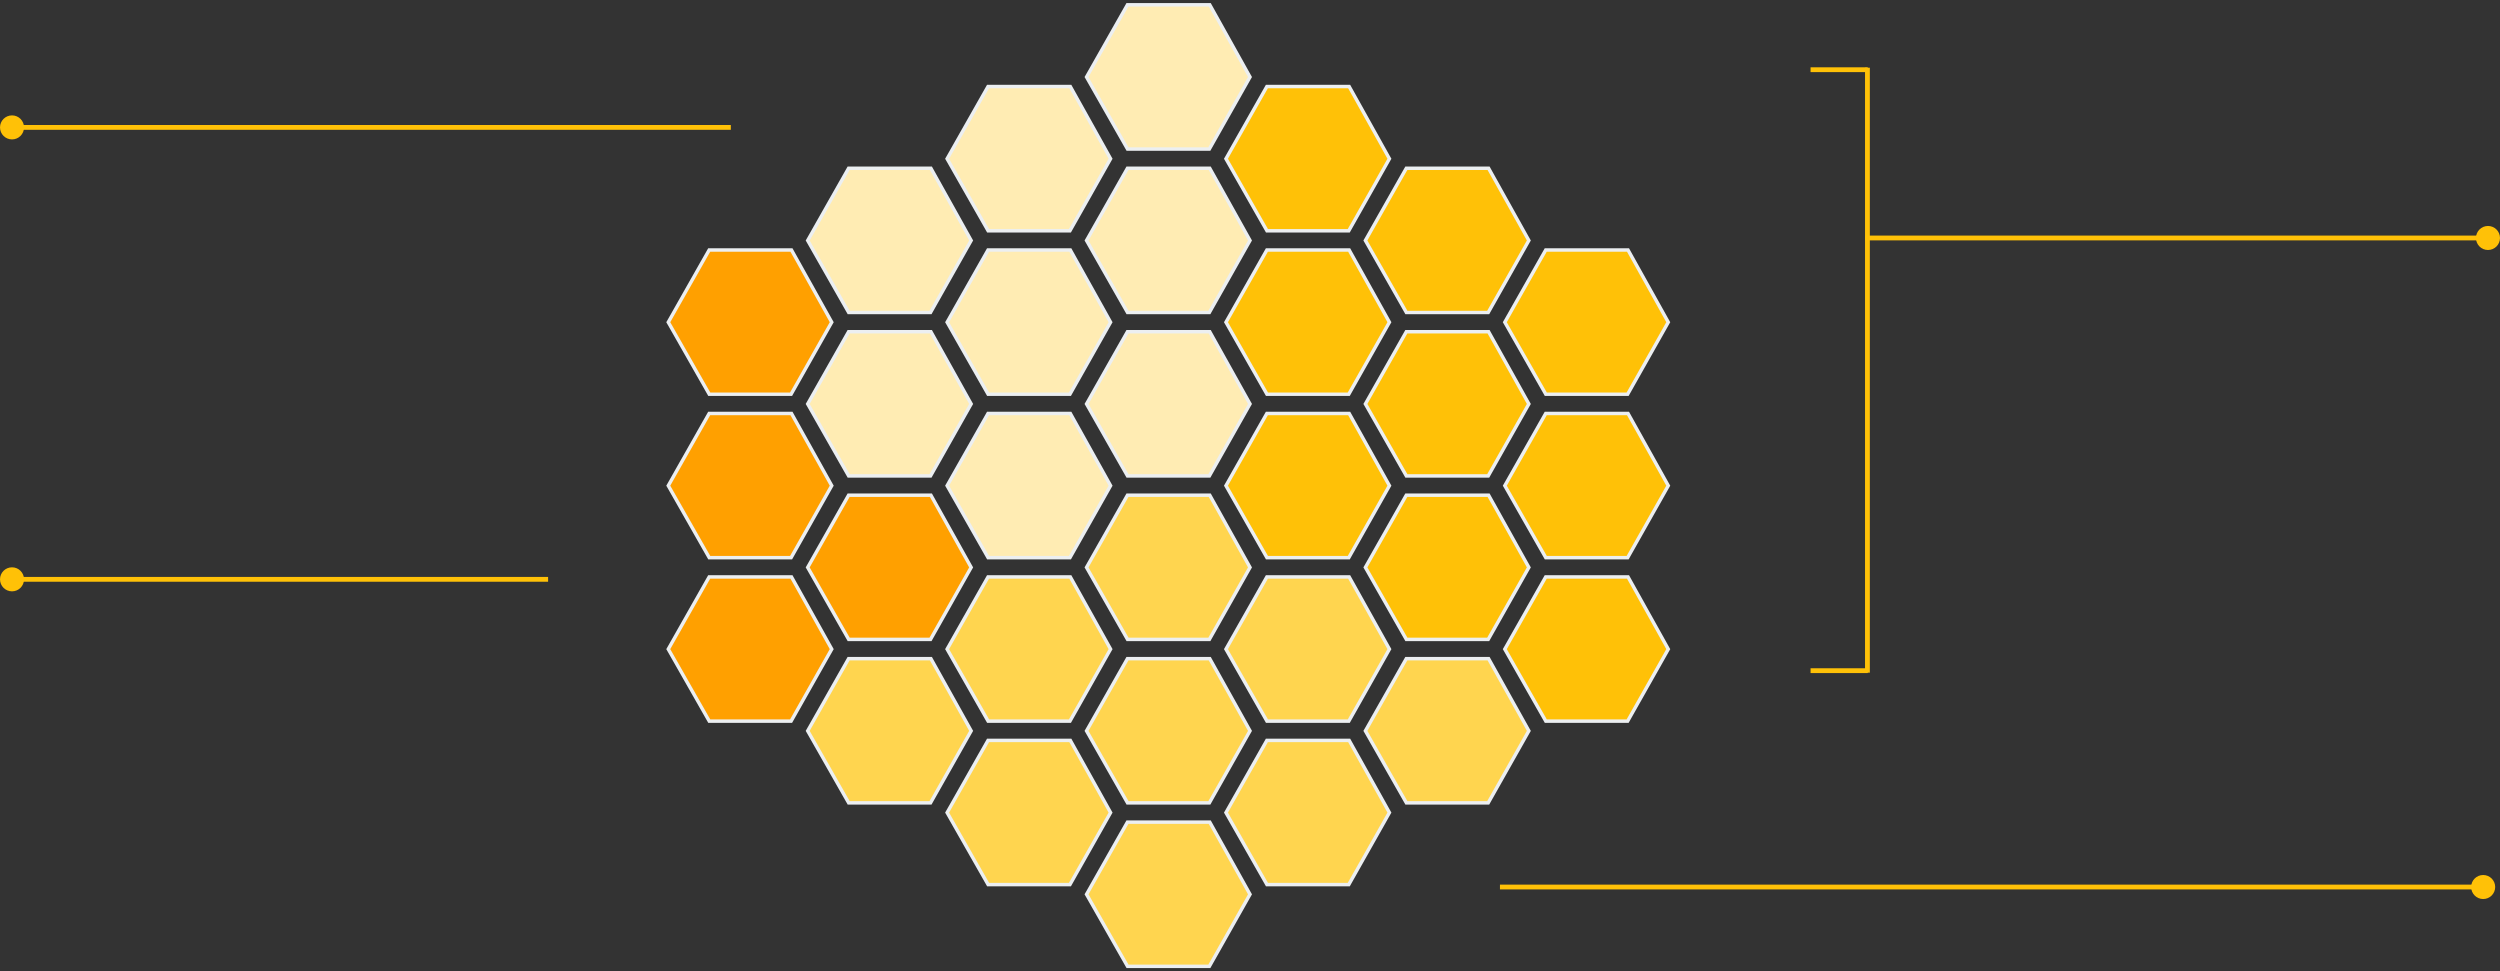 <?xml version="1.0" encoding="UTF-8"?>
<svg width="520px" height="202px" viewBox="0 0 520 202" version="1.1" xmlns="http://www.w3.org/2000/svg" xmlns:xlink="http://www.w3.org/1999/xlink">
    <rect x="0" y="0" width="520" height="202" fill="#333333" stroke="none"/>
    <!-- Generator: Sketch 48.2 (47327) - http://www.bohemiancoding.com/sketch -->
    <title>Group 43</title>
    <desc>Created with Sketch.</desc>
    <defs></defs>
    <g id="bee-v3/07-token" stroke="none" stroke-width="1" fill="none" fill-rule="evenodd" transform="translate(-505, -370)">
        <g id="Group-7" transform="translate(458, 371)">
            <g id="Group-43" transform="translate(47, 0)">
                <g id="Group-41" transform="translate(139, 0)">
                    <g id="Page-1">
                        <g id="Group-10" transform="translate(0, 85)">
                            <polygon id="Fill-2" fill="#FFA000" points="8.529 30 25.543 30 34 15.02 25.627 0 8.511 0 0 15.02"></polygon>
                            <polygon id="Stroke-3" stroke="#ECEFF1" stroke-width="0.72" points="8.529 30 25.543 30 34 15.02 25.627 0 8.511 0 0 15.02"></polygon>
                        </g>
                        <g id="Group-13" transform="translate(29, 102)">
                            <polygon id="Fill-4" fill="#FFA000" points="8.529 30 25.543 30 34 15.02 25.627 0 8.511 0 0 15.02"></polygon>
                            <polygon id="Stroke-5" stroke="#ECEFF1" stroke-width="0.72" points="8.529 30 25.543 30 34 15.02 25.627 0 8.511 0 0 15.02"></polygon>
                        </g>
                        <g id="Group-9" transform="translate(0, 51)">
                            <polygon id="Fill-6" fill="#FFA000" points="8.529 30 25.543 30 34 15.02 25.626 0 8.511 0 0 15.02"></polygon>
                            <polygon id="Stroke-7" stroke="#ECEFF1" stroke-width="0.72" points="8.529 30 25.543 30 34 15.02 25.626 0 8.511 0 0 15.02"></polygon>
                        </g>
                        <g id="Group-14" transform="translate(29, 68)">
                            <polygon id="Fill-8" fill="#FFECB3" points="8.529 30 25.543 30 34 15.02 25.627 0 8.511 0 0 15.02"></polygon>
                            <polygon id="Stroke-9" stroke="#ECEFF1" stroke-width="0.72" points="8.529 30 25.543 30 34 15.02 25.627 0 8.511 0 0 15.02"></polygon>
                        </g>
                        <g id="Group-18" transform="translate(58, 85)">
                            <polygon id="Fill-10" fill="#FFECB3" points="8.529 30 25.543 30 34 15.02 25.627 0 8.511 0 0 15.02"></polygon>
                            <polygon id="Stroke-11" stroke="#ECEFF1" stroke-width="0.72" points="8.529 30 25.543 30 34 15.02 25.627 0 8.511 0 0 15.02"></polygon>
                        </g>
                        <g id="Group-17" transform="translate(58, 51)">
                            <polygon id="Fill-12" fill="#FFECB3" points="8.529 30 25.543 30 34 15.02 25.627 0 8.511 0 0 15.02"></polygon>
                            <polygon id="Stroke-13" stroke="#ECEFF1" stroke-width="0.72" points="8.529 30 25.543 30 34 15.02 25.627 0 8.511 0 0 15.02"></polygon>
                        </g>
                        <g id="Group-15" transform="translate(29, 34)">
                            <polygon id="Fill-14" fill="#FFECB3" points="8.529 30 25.543 30 34 15.02 25.626 0 8.511 0 0 15.02"></polygon>
                            <polygon id="Stroke-15" stroke="#ECEFF1" stroke-width="0.72" points="8.529 30 25.543 30 34 15.02 25.626 0 8.511 0 0 15.02"></polygon>
                        </g>
                        <g id="Group-23" transform="translate(87, 102)">
                            <polygon id="Fill-16" fill="#FFD54F" points="8.53 30 25.544 30 34 15.02 25.626 0 8.512 0 0 15.02"></polygon>
                            <polygon id="Stroke-17" stroke="#ECEFF1" stroke-width="0.72" points="8.53 30 25.544 30 34 15.02 25.626 0 8.512 0 0 15.02"></polygon>
                        </g>
                        <g id="Group-30" transform="translate(116, 119)">
                            <polygon id="Fill-18" fill="#FFD54F" points="8.529 30 25.543 30 34 15.02 25.627 0 8.511 0 0 15.02"></polygon>
                            <polygon id="Stroke-19" stroke="#ECEFF1" stroke-width="0.72" points="8.529 30 25.543 30 34 15.02 25.627 0 8.511 0 0 15.02"></polygon>
                        </g>
                        <g id="Group-24" transform="translate(87, 68)">
                            <polygon id="Fill-20" fill="#FFECB3" points="8.529 30 25.543 30 34 15.02 25.626 0 8.511 0 0 15.02"></polygon>
                            <polygon id="Stroke-21" stroke="#ECEFF1" stroke-width="0.72" points="8.529 30 25.543 30 34 15.02 25.626 0 8.511 0 0 15.02"></polygon>
                        </g>
                        <g id="Group-16" transform="translate(58, 17)">
                            <polygon id="Fill-22" fill="#FFECB3" points="8.529 30 25.543 30 34 15.021 25.626 0 8.511 0 0 15.021"></polygon>
                            <polygon id="Stroke-23" stroke="#ECEFF1" stroke-width="0.72" points="8.529 30 25.543 30 34 15.021 25.626 0 8.511 0 0 15.021"></polygon>
                        </g>
                        <g id="Group-26" transform="translate(87, 0)">
                            <polygon id="Fill-24" fill="#FFECB3" points="8.512 0 0 15.021 8.53 30 25.543 30 34 15.021 25.627 0"></polygon>
                            <polygon id="Stroke-25" stroke="#ECEFF1" stroke-width="0.72" points="8.529 30 25.543 30 34 15.02 25.627 0 8.511 0 0 15.02"></polygon>
                        </g>
                        <g id="Group-12" transform="translate(29, 136)">
                            <polygon id="Fill-27" fill="#FFD54F" points="8.529 30 25.543 30 34 15.02 25.627 0 8.511 0 0 15.02"></polygon>
                            <polygon id="Stroke-28" stroke="#ECEFF1" stroke-width="0.72" points="8.529 30 25.543 30 34 15.02 25.627 0 8.511 0 0 15.02"></polygon>
                        </g>
                        <g id="Group-20" transform="translate(58, 153)">
                            <polygon id="Fill-29" fill="#FFD54F" points="8.53 30 25.544 30 34 15.02 25.626 0 8.512 0 0 15.02"></polygon>
                            <polygon id="Stroke-30" stroke="#ECEFF1" stroke-width="0.72" points="8.53 30 25.544 30 34 15.02 25.626 0 8.512 0 0 15.02"></polygon>
                        </g>
                        <g id="Group-21" transform="translate(87, 170)">
                            <polygon id="Fill-31" fill="#FFD54F" points="8.512 0 0 15.021 8.53 30 25.544 30 34 15.021 25.627 0"></polygon>
                            <polygon id="Stroke-32" stroke="#ECEFF1" stroke-width="0.72" points="8.529 30 25.544 30 34 15.02 25.627 0 8.511 0 0 15.02"></polygon>
                        </g>
                        <g id="Group-22" transform="translate(87, 136)">
                            <polygon id="Fill-34" fill="#FFD54F" points="8.529 30 25.544 30 34 15.02 25.627 0 8.511 0 0 15.02"></polygon>
                            <polygon id="Stroke-35" stroke="#ECEFF1" stroke-width="0.72" points="8.529 30 25.544 30 34 15.02 25.627 0 8.511 0 0 15.02"></polygon>
                        </g>
                        <g id="Group-19" transform="translate(58, 119)">
                            <polygon id="Fill-36" fill="#FFD54F" points="8.53 30 25.544 30 34 15.02 25.626 0 8.512 0 0 15.02"></polygon>
                            <polygon id="Stroke-37" stroke="#ECEFF1" stroke-width="0.72" points="8.53 30 25.544 30 34 15.02 25.626 0 8.512 0 0 15.02"></polygon>
                        </g>
                        <g id="Group-11" transform="translate(0, 119)">
                            <polygon id="Fill-38" fill="#FFA000" points="8.529 30 25.543 30 34 15.02 25.627 0 8.511 0 0 15.02"></polygon>
                            <polygon id="Stroke-39" stroke="#ECEFF1" stroke-width="0.72" points="8.529 30 25.543 30 34 15.02 25.627 0 8.511 0 0 15.02"></polygon>
                        </g>
                        <g id="Group-31" transform="translate(116, 153)">
                            <polygon id="Fill-40" fill="#FFD54F" points="8.529 30 25.543 30 34 15.02 25.626 0 8.511 0 0 15.02"></polygon>
                            <polygon id="Stroke-41" stroke="#ECEFF1" stroke-width="0.72" points="8.529 30 25.543 30 34 15.02 25.626 0 8.511 0 0 15.02"></polygon>
                        </g>
                        <g id="Group-32" transform="translate(145, 136)">
                            <polygon id="Fill-42" fill="#FFD54F" points="8.529 30 25.543 30 34 15.02 25.627 0 8.511 0 0 15.02"></polygon>
                            <polygon id="Stroke-43" stroke="#ECEFF1" stroke-width="0.72" points="8.529 30 25.543 30 34 15.02 25.627 0 8.511 0 0 15.02"></polygon>
                        </g>
                        <g id="Group-40" transform="translate(174, 119)">
                            <polygon id="Fill-44" fill="#FFC107" points="8.529 30 25.543 30 34 15.021 25.627 0 8.511 0 0 15.021"></polygon>
                            <polygon id="Stroke-45" stroke="#ECEFF1" stroke-width="0.72" points="8.529 30 25.543 30 34 15.021 25.627 0 8.511 0 0 15.021"></polygon>
                        </g>
                        <g id="Group-29" transform="translate(116, 85)">
                            <polygon id="Fill-46" fill="#FFC107" points="8.529 30 25.543 30 34 15.02 25.627 0 8.511 0 0 15.02"></polygon>
                            <polygon id="Stroke-47" stroke="#ECEFF1" stroke-width="0.72" points="8.529 30 25.543 30 34 15.02 25.627 0 8.511 0 0 15.02"></polygon>
                        </g>
                        <g id="Group-33" transform="translate(145, 102)">
                            <polygon id="Fill-48" fill="#FFC107" points="8.529 30 25.543 30 34 15.02 25.627 0 8.511 0 0 15.02"></polygon>
                            <polygon id="Stroke-49" stroke="#ECEFF1" stroke-width="0.72" points="8.529 30 25.543 30 34 15.02 25.627 0 8.511 0 0 15.02"></polygon>
                        </g>
                        <g id="Group-34" transform="translate(145, 68)">
                            <polygon id="Fill-50" fill="#FFC107" points="8.529 30 25.543 30 34 15.02 25.627 0 8.511 0 0 15.02"></polygon>
                            <polygon id="Stroke-51" stroke="#ECEFF1" stroke-width="0.72" points="8.529 30 25.543 30 34 15.02 25.627 0 8.511 0 0 15.02"></polygon>
                        </g>
                        <g id="Group-28" transform="translate(116, 51)">
                            <polygon id="Fill-52" fill="#FFC107" points="8.529 30 25.543 30 34 15.02 25.627 0 8.511 0 0 15.02"></polygon>
                            <polygon id="Stroke-53" stroke="#ECEFF1" stroke-width="0.72" points="8.529 30 25.543 30 34 15.02 25.627 0 8.511 0 0 15.02"></polygon>
                        </g>
                        <g id="Group-27" transform="translate(116, 17)">
                            <polygon id="Fill-54" fill="#FFC107" points="8.529 30 25.543 30 34 15.021 25.627 0 8.511 0 0 15.021"></polygon>
                            <polygon id="Stroke-55" stroke="#ECEFF1" stroke-width="0.72" points="8.529 30 25.543 30 34 15.021 25.627 0 8.511 0 0 15.021"></polygon>
                        </g>
                        <g id="Group-37" transform="translate(145, 34)">
                            <polygon id="Fill-56" fill="#FFC107" points="8.53 30 25.544 30 34 15.02 25.626 0 8.512 0 0 15.02"></polygon>
                            <polygon id="Stroke-57" stroke="#ECEFF1" stroke-width="0.72" points="8.53 30 25.544 30 34 15.02 25.626 0 8.512 0 0 15.02"></polygon>
                        </g>
                        <g id="Group-38" transform="translate(174, 51)">
                            <polygon id="Fill-58" fill="#FFC107" points="8.529 30 25.543 30 34 15.02 25.627 0 8.511 0 0 15.02"></polygon>
                            <polygon id="Stroke-59" stroke="#ECEFF1" stroke-width="0.72" points="8.529 30 25.543 30 34 15.02 25.627 0 8.511 0 0 15.02"></polygon>
                        </g>
                        <g id="Group-39" transform="translate(174, 85)">
                            <polygon id="Fill-60" fill="#FFC107" points="8.529 30 25.543 30 34 15.02 25.626 0 8.511 0 0 15.02"></polygon>
                            <polygon id="Stroke-61" stroke="#ECEFF1" stroke-width="0.72" points="8.529 30 25.543 30 34 15.02 25.626 0 8.511 0 0 15.02"></polygon>
                        </g>
                        <g id="Group-25" transform="translate(87, 34)">
                            <polygon id="Fill-62" fill="#FFECB3" points="8.529 30 25.543 30 34 15.02 25.627 0 8.511 0 0 15.02"></polygon>
                            <polygon id="Stroke-63" stroke="#ECEFF1" stroke-width="0.72" points="8.529 30 25.543 30 34 15.02 25.627 0 8.511 0 0 15.02"></polygon>
                        </g>
                    </g>
                </g>
                <g id="Group-3" transform="translate(0, 23)">
                    <path d="M2.508,2.5 L151.513,2.5" id="Line" stroke="#FFC107" stroke-linecap="square"></path>
                    <circle id="Oval-5" fill="#FFC107" cx="2.5" cy="2.5" r="2.5"></circle>
                </g>
                <g id="Group-3-Copy-3" transform="translate(415.5, 183.5) scale(-1, 1) translate(-415.5, -183.5) translate(312, 181)">
                    <path d="M2.5,2.5 L206.51,2.5" id="Line" stroke="#FFC107" stroke-linecap="square"></path>
                    <circle id="Oval-5" fill="#FFC107" cx="2.5" cy="2.5" r="2.5"></circle>
                </g>
                <g id="Group-3-Copy" transform="translate(0, 117)">
                    <path d="M2.466,2.5 L113.505,2.5" id="Line" stroke="#FFC107" stroke-linecap="square"></path>
                    <circle id="Oval-5" fill="#FFC107" cx="2.5" cy="2.5" r="2.5"></circle>
                </g>
                <g id="Group-4" transform="translate(377, 13)">
                    <g id="Group-3-Copy-2" transform="translate(77, 35.5) scale(-1, 1) translate(-77, -35.5) translate(11, 33)">
                        <path d="M2.5,2.5 L131.5,2.5" id="Line" stroke="#FFC107" stroke-linecap="square"></path>
                        <circle id="Oval-5" fill="#FFC107" cx="2.5" cy="2.5" r="2.5"></circle>
                    </g>
                    <g id="Group-2" stroke="#FFC107" stroke-linecap="square">
                        <path d="M0.096,125.5 L10.988,125.5" id="Line"></path>
                        <path d="M0.096,0.5 L10.988,0.5" id="Line-Copy"></path>
                        <path d="M11.427,0.583 L11.427,125.417" id="Line-Copy-2"></path>
                    </g>
                </g>
            </g>
        </g>
    </g>
</svg>